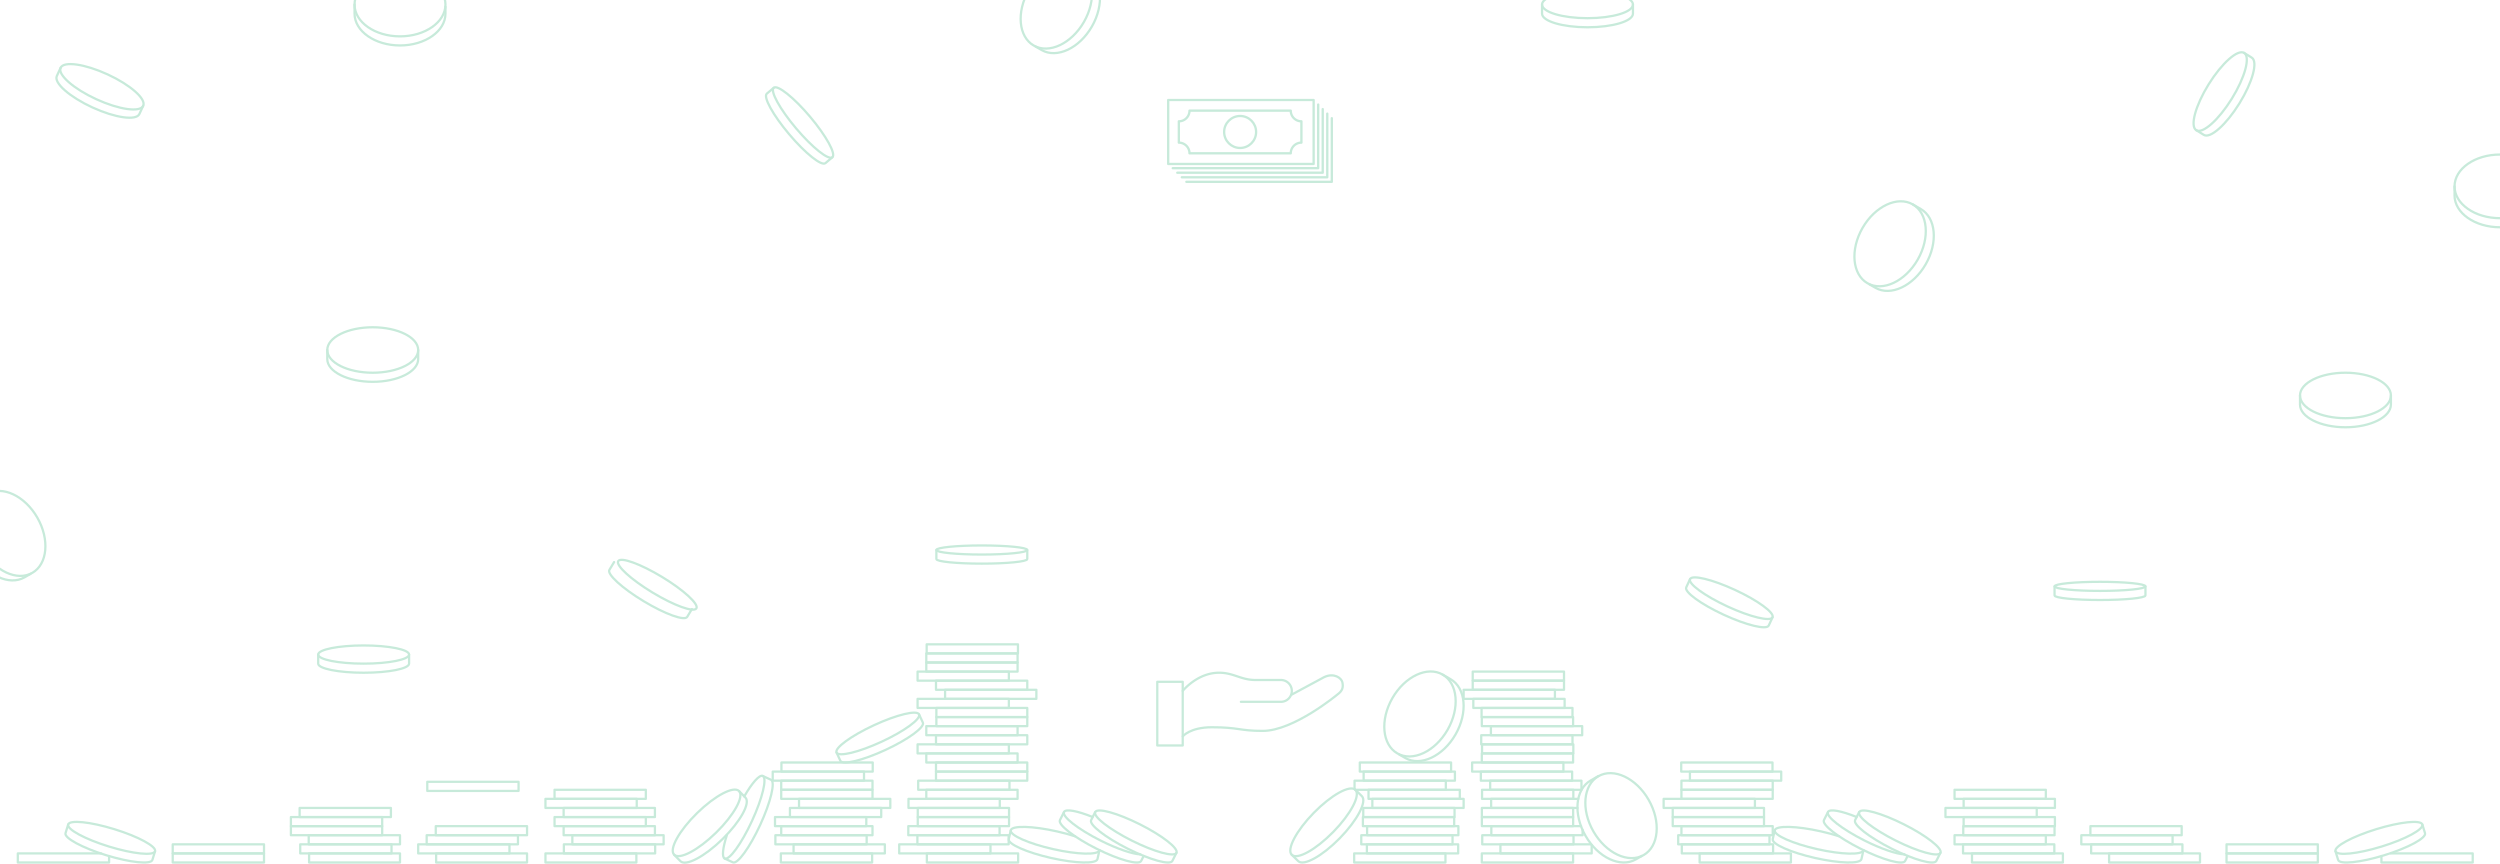 <svg xmlns="http://www.w3.org/2000/svg" viewBox="0 0 2200 760"><defs><style>.b8d203c1-49d7-4e3c-b6c5-d6ffaa3dd03d,.bf041408-6774-40d1-a519-ed95c3b5eb0f,.c82df842-2b9e-41fa-a958-4029dccf0ec0{fill:none;stroke:#c7eada;stroke-linejoin:round;}.bf041408-6774-40d1-a519-ed95c3b5eb0f,.c82df842-2b9e-41fa-a958-4029dccf0ec0{stroke-linecap:round;}.bf041408-6774-40d1-a519-ed95c3b5eb0f{stroke-width:2px;}.b8d203c1-49d7-4e3c-b6c5-d6ffaa3dd03d,.c82df842-2b9e-41fa-a958-4029dccf0ec0{stroke-width:2.05px;}</style></defs><title>bkg-giveback</title><g id="aa9788f0-5740-457b-a4c4-0c06f1c442c2" data-name="Layer 1"><rect class="bf041408-6774-40d1-a519-ed95c3b5eb0f" x="1018.4" y="600" width="22.4" height="56"/><path class="bf041408-6774-40d1-a519-ed95c3b5eb0f" d="M1040.8,608s12.8-16,32-16c12.8,0,19.2,6.4,32,6.4h22.4a9.6,9.6,0,0,1,0,19.2H1092"/><path class="bf041408-6774-40d1-a519-ed95c3b5eb0f" d="M1136.8,611.2l28.46-15.32c8.7-4.14,15.19.86,16,4.42,1,4.5.22,7.59-4.37,10.89,0,0-38.46,32-65.66,32-20.8,0-20.8-3.2-44.8-3.2-19.2,0-25.6,8-25.6,8"/><ellipse class="bf041408-6774-40d1-a519-ed95c3b5eb0f" cx="352" cy="4" rx="40" ry="28"/><path class="bf041408-6774-40d1-a519-ed95c3b5eb0f" d="M392,5.86V12c0,15.46-17.91,28-40,28s-40-12.54-40-28V4"/><ellipse class="bf041408-6774-40d1-a519-ed95c3b5eb0f" cx="2200" cy="164" rx="40" ry="28"/><path class="bf041408-6774-40d1-a519-ed95c3b5eb0f" d="M2240,165.86V172c0,15.46-17.91,28-40,28s-40-12.54-40-28v-8"/><ellipse class="bf041408-6774-40d1-a519-ed95c3b5eb0f" cx="8.59" cy="469.39" rx="28" ry="40" transform="translate(-232.67 66.65) rotate(-29.87)"/><path class="bf041408-6774-40d1-a519-ed95c3b5eb0f" d="M26.9,505l-5.32,3.06c-13.41,7.7-33.2-1.58-44.2-20.74s-9.05-40.93,4.36-48.63l6.94-4"/><ellipse class="bf041408-6774-40d1-a519-ed95c3b5eb0f" cx="1397" cy="4" rx="40" ry="12"/><path class="bf041408-6774-40d1-a519-ed95c3b5eb0f" d="M1437,4v8c0,6.63-17.91,12-40,12s-40-5.37-40-12V4"/><ellipse class="bf041408-6774-40d1-a519-ed95c3b5eb0f" cx="328" cy="308" rx="40" ry="20"/><path class="bf041408-6774-40d1-a519-ed95c3b5eb0f" d="M368,308v8c0,11-17.91,20-40,20s-40-9-40-20v-8"/><ellipse class="bf041408-6774-40d1-a519-ed95c3b5eb0f" cx="89.67" cy="76.37" rx="12" ry="40" transform="translate(-17.19 125.89) rotate(-65.28)"/><path class="bf041408-6774-40d1-a519-ed95c3b5eb0f" d="M126,93.09l-3.35,7.27c-2.77,6-21.29,3.41-41.35-5.83S47.22,72.93,50,66.91l3.35-7.27"/><ellipse class="bf041408-6774-40d1-a519-ed95c3b5eb0f" cx="1663.41" cy="214.62" rx="40" ry="28" transform="translate(648.75 1550.09) rotate(-60.13)"/><path class="bf041408-6774-40d1-a519-ed95c3b5eb0f" d="M1645.1,250.23l5.32,3.06c13.41,7.7,33.2-1.58,44.2-20.74s9.05-40.93-4.36-48.63l-6.94-4"/><ellipse class="bf041408-6774-40d1-a519-ed95c3b5eb0f" cx="320" cy="576" rx="40" ry="8"/><path class="bf041408-6774-40d1-a519-ed95c3b5eb0f" d="M360,576v8c0,4.42-17.91,8-40,8s-40-3.58-40-8v-8"/><ellipse class="bf041408-6774-40d1-a519-ed95c3b5eb0f" cx="706.7" cy="107.84" rx="8" ry="40" transform="translate(97.11 481.27) rotate(-40.17)"/><path class="bf041408-6774-40d1-a519-ed95c3b5eb0f" d="M732.5,138.4l-6.11,5.16c-3.38,2.85-17.66-8.52-31.91-25.41s-23.06-32.88-19.69-35.73l6.11-5.16"/><rect class="b8d203c1-49d7-4e3c-b6c5-d6ffaa3dd03d" x="1028" y="88" width="128" height="56.28"/><circle class="b8d203c1-49d7-4e3c-b6c5-d6ffaa3dd03d" cx="1091.31" cy="116.14" r="14.07"/><path class="b8d203c1-49d7-4e3c-b6c5-d6ffaa3dd03d" d="M1145.24,125.52V106.76a9.38,9.38,0,0,1-9.38-9.38h-89.1a9.38,9.38,0,0,1-9.38,9.38v18.76a9.38,9.38,0,0,1,9.38,9.38h89.1A9.38,9.38,0,0,1,1145.24,125.52Z"/><polyline class="c82df842-2b9e-41fa-a958-4029dccf0ec0" points="1160 92 1160 148 1032 148"/><polyline class="c82df842-2b9e-41fa-a958-4029dccf0ec0" points="1164 96 1164 152 1036 152"/><polyline class="c82df842-2b9e-41fa-a958-4029dccf0ec0" points="1168 100 1168 156 1040 156"/><polyline class="c82df842-2b9e-41fa-a958-4029dccf0ec0" points="1172 104 1172 160 1044 160"/><ellipse class="bf041408-6774-40d1-a519-ed95c3b5eb0f" cx="864" cy="484" rx="40" ry="4"/><path class="bf041408-6774-40d1-a519-ed95c3b5eb0f" d="M904,484v8c0,2.21-17.91,4-40,4s-40-1.79-40-4v-8"/><ellipse class="bf041408-6774-40d1-a519-ed95c3b5eb0f" cx="1523.54" cy="526.43" rx="8" ry="40" transform="translate(405.78 1687.86) rotate(-65.16)"/><path class="bf041408-6774-40d1-a519-ed95c3b5eb0f" d="M1487.24,509.63l-3.36,7.26c-1.86,4,12.89,14.78,32.94,24.06s37.8,13.55,39.66,9.54l3.36-7.26"/><ellipse class="bf041408-6774-40d1-a519-ed95c3b5eb0f" cx="1848" cy="516" rx="40" ry="4"/><path class="bf041408-6774-40d1-a519-ed95c3b5eb0f" d="M1808,516v8c0,2.21,17.91,4,40,4s40-1.79,40-4v-8"/><ellipse class="bf041408-6774-40d1-a519-ed95c3b5eb0f" cx="574.63" cy="515.36" rx="8" ry="40" transform="matrix(0.52, -0.86, 0.86, 0.52, -163.6, 740.77)"/><path class="bf041408-6774-40d1-a519-ed95c3b5eb0f" d="M608.87,536l-4.14,6.85c-2.28,3.78-19.47-2.41-38.37-13.83s-32.39-23.75-30.1-27.53l4.14-6.85"/><rect class="bf041408-6774-40d1-a519-ed95c3b5eb0f" x="815.63" y="751" width="80.33" height="8" transform="translate(1711.59 1510) rotate(-180)"/><rect class="bf041408-6774-40d1-a519-ed95c3b5eb0f" x="791.31" y="743" width="80.33" height="8" transform="translate(1662.94 1494) rotate(-180)"/><rect class="bf041408-6774-40d1-a519-ed95c3b5eb0f" x="807.31" y="735" width="80.33" height="8" transform="translate(1694.94 1478) rotate(-180)"/><rect class="bf041408-6774-40d1-a519-ed95c3b5eb0f" x="799.31" y="727" width="80.33" height="8" transform="translate(1678.94 1462) rotate(-180)"/><rect class="bf041408-6774-40d1-a519-ed95c3b5eb0f" x="807.63" y="719" width="80.33" height="8" transform="translate(1695.59 1446) rotate(-180)"/><rect class="bf041408-6774-40d1-a519-ed95c3b5eb0f" x="807.63" y="711" width="80.33" height="8" transform="translate(1695.59 1430) rotate(-180)"/><rect class="bf041408-6774-40d1-a519-ed95c3b5eb0f" x="799.47" y="703" width="80.33" height="8" transform="translate(1679.27 1414) rotate(-180)"/><rect class="bf041408-6774-40d1-a519-ed95c3b5eb0f" x="815.14" y="695" width="80.33" height="8" transform="translate(1710.61 1398) rotate(-180)"/><rect class="bf041408-6774-40d1-a519-ed95c3b5eb0f" x="687.14" y="751" width="80.33" height="8"/><rect class="bf041408-6774-40d1-a519-ed95c3b5eb0f" x="698.33" y="743" width="80.33" height="8"/><rect class="bf041408-6774-40d1-a519-ed95c3b5eb0f" x="682.33" y="735" width="80.33" height="8"/><rect class="bf041408-6774-40d1-a519-ed95c3b5eb0f" x="687.47" y="727" width="80.33" height="8"/><rect class="bf041408-6774-40d1-a519-ed95c3b5eb0f" x="682" y="719" width="80.33" height="8"/><rect class="bf041408-6774-40d1-a519-ed95c3b5eb0f" x="695.14" y="711" width="80.33" height="8"/><rect class="bf041408-6774-40d1-a519-ed95c3b5eb0f" x="703.14" y="703" width="80.33" height="8"/><rect class="bf041408-6774-40d1-a519-ed95c3b5eb0f" x="687.47" y="695" width="80.33" height="8"/><rect class="bf041408-6774-40d1-a519-ed95c3b5eb0f" x="687.47" y="687" width="80.33" height="8"/><rect class="bf041408-6774-40d1-a519-ed95c3b5eb0f" x="680" y="679" width="80.33" height="8"/><rect class="bf041408-6774-40d1-a519-ed95c3b5eb0f" x="687.67" y="671" width="80.33" height="8"/><ellipse class="bf041408-6774-40d1-a519-ed95c3b5eb0f" cx="621.79" cy="724.14" rx="40" ry="12" transform="translate(-329.13 641.95) rotate(-44.41)"/><path class="bf041408-6774-40d1-a519-ed95c3b5eb0f" d="M650.37,696.15l5.6,5.71c4.64,4.73-4.4,21.1-20.18,36.56s-32.33,24.15-37,19.42l-5.6-5.71"/><path class="bf041408-6774-40d1-a519-ed95c3b5eb0f" d="M671.23,682.86l7.26,3.35c4,1.85-.25,19.61-9.51,39.67s-20,34.81-24,33l-7.26-3.35"/><path class="bf041408-6774-40d1-a519-ed95c3b5eb0f" d="M654.94,700.82c6.88-11.87,13.37-19.31,16.29-18,4,1.85-.25,19.61-9.51,39.67s-20,34.81-24,33c-2.64-1.22-1.7-9.35,1.91-20.49"/><rect class="bf041408-6774-40d1-a519-ed95c3b5eb0f" x="808" y="687" width="80.33" height="8" transform="translate(1696.33 1382) rotate(-180)"/><rect class="bf041408-6774-40d1-a519-ed95c3b5eb0f" x="823.67" y="679" width="80.33" height="8" transform="translate(1727.67 1366) rotate(-180)"/><rect class="bf041408-6774-40d1-a519-ed95c3b5eb0f" x="823.67" y="671" width="80.33" height="8" transform="translate(1727.67 1350) rotate(-180)"/><rect class="bf041408-6774-40d1-a519-ed95c3b5eb0f" x="815.14" y="663" width="80.33" height="8" transform="translate(1710.61 1334) rotate(-180)"/><rect class="bf041408-6774-40d1-a519-ed95c3b5eb0f" x="807.47" y="655" width="80.33" height="8" transform="translate(1695.27 1318) rotate(-180)"/><rect class="bf041408-6774-40d1-a519-ed95c3b5eb0f" x="823.67" y="647" width="80.33" height="8" transform="translate(1727.67 1302) rotate(-180)"/><rect class="bf041408-6774-40d1-a519-ed95c3b5eb0f" x="815.14" y="639" width="80.33" height="8" transform="translate(1710.61 1286) rotate(-180)"/><rect class="bf041408-6774-40d1-a519-ed95c3b5eb0f" x="824" y="631" width="80" height="8" transform="translate(1728 1270) rotate(-180)"/><rect class="bf041408-6774-40d1-a519-ed95c3b5eb0f" x="383.8" y="751" width="80" height="8" transform="translate(847.59 1510) rotate(-180)"/><rect class="bf041408-6774-40d1-a519-ed95c3b5eb0f" x="368" y="743" width="80.33" height="8" transform="translate(816.33 1494) rotate(-180)"/><rect class="bf041408-6774-40d1-a519-ed95c3b5eb0f" x="375.47" y="735" width="80.33" height="8" transform="translate(831.27 1478) rotate(-180)"/><rect class="bf041408-6774-40d1-a519-ed95c3b5eb0f" x="383.47" y="727" width="80.33" height="8" transform="translate(847.27 1462) rotate(-180)"/><rect class="bf041408-6774-40d1-a519-ed95c3b5eb0f" x="376" y="688" width="80.33" height="8" transform="translate(832.33 1384) rotate(-180)"/><rect class="bf041408-6774-40d1-a519-ed95c3b5eb0f" x="824" y="623" width="80" height="8"/><rect class="bf041408-6774-40d1-a519-ed95c3b5eb0f" x="807.47" y="615" width="80.33" height="8"/><rect class="bf041408-6774-40d1-a519-ed95c3b5eb0f" x="831.67" y="607" width="80.33" height="8"/><rect class="bf041408-6774-40d1-a519-ed95c3b5eb0f" x="823.67" y="599" width="80.33" height="8"/><rect class="bf041408-6774-40d1-a519-ed95c3b5eb0f" x="807.47" y="591" width="80.33" height="8"/><rect class="bf041408-6774-40d1-a519-ed95c3b5eb0f" x="815.14" y="583" width="80.33" height="8" transform="translate(1710.61 1174) rotate(-180)"/><rect class="bf041408-6774-40d1-a519-ed95c3b5eb0f" x="815.14" y="575" width="80.33" height="8" transform="translate(1710.61 1158) rotate(-180)"/><rect class="bf041408-6774-40d1-a519-ed95c3b5eb0f" x="815.47" y="567" width="80.33" height="8" transform="translate(1711.27 1142) rotate(-180)"/><ellipse class="bf041408-6774-40d1-a519-ed95c3b5eb0f" cx="772.46" cy="645.43" rx="40" ry="8" transform="translate(-199.68 384.23) rotate(-24.84)"/><path class="bf041408-6774-40d1-a519-ed95c3b5eb0f" d="M808.76,628.63l3.36,7.26c1.86,4-12.89,14.78-32.94,24.06s-37.8,13.55-39.66,9.54l-3.36-7.26"/><rect class="bf041408-6774-40d1-a519-ed95c3b5eb0f" x="272" y="751" width="80" height="8" transform="translate(624 1510) rotate(-180)"/><rect class="bf041408-6774-40d1-a519-ed95c3b5eb0f" x="264.2" y="743" width="80.33" height="8" transform="translate(608.73 1494) rotate(-180)"/><rect class="bf041408-6774-40d1-a519-ed95c3b5eb0f" x="271.67" y="735" width="80.33" height="8" transform="translate(623.67 1478) rotate(-180)"/><rect class="bf041408-6774-40d1-a519-ed95c3b5eb0f" x="256" y="727" width="80.33" height="8" transform="translate(592.33 1462) rotate(-180)"/><rect class="bf041408-6774-40d1-a519-ed95c3b5eb0f" x="256" y="719" width="80.33" height="8" transform="translate(592.33 1446) rotate(-180)"/><rect class="bf041408-6774-40d1-a519-ed95c3b5eb0f" x="263.67" y="711" width="80.33" height="8" transform="translate(607.67 1430) rotate(-180)"/><rect class="bf041408-6774-40d1-a519-ed95c3b5eb0f" x="480" y="751" width="80" height="8" transform="translate(1040 1510) rotate(-180)"/><rect class="bf041408-6774-40d1-a519-ed95c3b5eb0f" x="496.2" y="743" width="80.33" height="8" transform="translate(1072.73 1494) rotate(-180)"/><rect class="bf041408-6774-40d1-a519-ed95c3b5eb0f" x="503.67" y="735" width="80.33" height="8" transform="translate(1087.67 1478) rotate(-180)"/><rect class="bf041408-6774-40d1-a519-ed95c3b5eb0f" x="496" y="727" width="80.33" height="8" transform="translate(1072.33 1462) rotate(-180)"/><rect class="bf041408-6774-40d1-a519-ed95c3b5eb0f" x="488" y="719" width="80.33" height="8" transform="translate(1056.33 1446) rotate(-180)"/><rect class="bf041408-6774-40d1-a519-ed95c3b5eb0f" x="496" y="711" width="80.33" height="8" transform="translate(1072.33 1430) rotate(-180)"/><rect class="bf041408-6774-40d1-a519-ed95c3b5eb0f" x="480" y="703" width="80.33" height="8" transform="translate(1040.33 1414) rotate(-180)"/><rect class="bf041408-6774-40d1-a519-ed95c3b5eb0f" x="488" y="695" width="80.33" height="8" transform="translate(1056.33 1398) rotate(-180)"/><rect class="bf041408-6774-40d1-a519-ed95c3b5eb0f" x="152" y="751" width="80.33" height="8" transform="translate(384.33 1510) rotate(-180)"/><rect class="bf041408-6774-40d1-a519-ed95c3b5eb0f" x="152" y="743" width="80.33" height="8" transform="translate(384.33 1494) rotate(-180)"/><ellipse class="bf041408-6774-40d1-a519-ed95c3b5eb0f" cx="98.23" cy="737.31" rx="8" ry="40" transform="translate(-635.33 614.14) rotate(-72.88)"/><path class="bf041408-6774-40d1-a519-ed95c3b5eb0f" d="M136.46,749.09l-2.36,7.65c-1.3,4.22-19.47,2.37-40.58-4.13s-37.17-15.2-35.87-19.42L60,725.54"/><polyline class="bf041408-6774-40d1-a519-ed95c3b5eb0f" points="88.84 751 15.67 751 15.67 759 96 759 96 753.35"/><rect class="bf041408-6774-40d1-a519-ed95c3b5eb0f" x="1304" y="751" width="80.33" height="8"/><polyline class="bf041408-6774-40d1-a519-ed95c3b5eb0f" points="1400.69 743.81 1400.69 751 1320.37 751 1320.37 743 1400 743"/><rect class="bf041408-6774-40d1-a519-ed95c3b5eb0f" x="1304.37" y="735" width="80.33" height="8"/><rect class="bf041408-6774-40d1-a519-ed95c3b5eb0f" x="1735.35" y="751" width="80" height="8"/><polyline class="bf041408-6774-40d1-a519-ed95c3b5eb0f" points="1392.69 730.47 1392.69 735 1312.37 735 1312.37 727 1391.28 727"/><rect class="bf041408-6774-40d1-a519-ed95c3b5eb0f" x="1304.04" y="719" width="80.33" height="8"/><rect class="bf041408-6774-40d1-a519-ed95c3b5eb0f" x="1304.04" y="711" width="80.33" height="8"/><polyline class="bf041408-6774-40d1-a519-ed95c3b5eb0f" points="1388.16 711 1312.2 711 1312.2 703 1388.9 703"/><rect class="bf041408-6774-40d1-a519-ed95c3b5eb0f" x="1304.2" y="695" width="80.33" height="8"/><rect class="bf041408-6774-40d1-a519-ed95c3b5eb0f" x="1495.67" y="751" width="80.33" height="8" transform="translate(3071.67 1510) rotate(-180)"/><rect class="bf041408-6774-40d1-a519-ed95c3b5eb0f" x="1480" y="743" width="80.33" height="8" transform="translate(3040.33 1494) rotate(-180)"/><rect class="bf041408-6774-40d1-a519-ed95c3b5eb0f" x="1476.81" y="735" width="80.33" height="8" transform="translate(3033.95 1478) rotate(-180)"/><rect class="bf041408-6774-40d1-a519-ed95c3b5eb0f" x="1479.67" y="727" width="80.33" height="8" transform="translate(3039.67 1462) rotate(-180)"/><rect class="bf041408-6774-40d1-a519-ed95c3b5eb0f" x="1472" y="719" width="80.33" height="8" transform="translate(3024.33 1446) rotate(-180)"/><rect class="bf041408-6774-40d1-a519-ed95c3b5eb0f" x="1472" y="711" width="80.33" height="8" transform="translate(3024.33 1430) rotate(-180)"/><rect class="bf041408-6774-40d1-a519-ed95c3b5eb0f" x="1464" y="703" width="80.33" height="8" transform="translate(3008.33 1414) rotate(-180)"/><rect class="bf041408-6774-40d1-a519-ed95c3b5eb0f" x="1479.67" y="695" width="80.33" height="8" transform="translate(3039.67 1398) rotate(-180)"/><rect class="bf041408-6774-40d1-a519-ed95c3b5eb0f" x="1479.67" y="687" width="80.33" height="8" transform="translate(3039.67 1382) rotate(-180)"/><rect class="bf041408-6774-40d1-a519-ed95c3b5eb0f" x="1487.14" y="679" width="80.33" height="8" transform="translate(3054.61 1366) rotate(-180)"/><rect class="bf041408-6774-40d1-a519-ed95c3b5eb0f" x="1479.47" y="671" width="80.33" height="8" transform="translate(3039.27 1350) rotate(-180)"/><ellipse class="bf041408-6774-40d1-a519-ed95c3b5eb0f" cx="1426.5" cy="717.62" rx="28" ry="40" transform="translate(-167.89 805.91) rotate(-29.87)"/><path class="bf041408-6774-40d1-a519-ed95c3b5eb0f" d="M1444.81,753.23l-5.32,3.06c-13.41,7.7-33.2-1.58-44.2-20.74s-9.05-40.93,4.36-48.63l6.94-4"/><rect class="bf041408-6774-40d1-a519-ed95c3b5eb0f" x="1727.47" y="743" width="80.33" height="8"/><rect class="bf041408-6774-40d1-a519-ed95c3b5eb0f" x="1720" y="735" width="80.33" height="8"/><rect class="bf041408-6774-40d1-a519-ed95c3b5eb0f" x="1727.67" y="727" width="80.33" height="8"/><ellipse class="bf041408-6774-40d1-a519-ed95c3b5eb0f" cx="1164.73" cy="723.61" rx="40" ry="12" transform="translate(-167.24 1049.3) rotate(-45.59)"/><path class="bf041408-6774-40d1-a519-ed95c3b5eb0f" d="M1136.74,752.19l5.71,5.6c4.73,4.64,21.1-4.4,36.56-20.18s24.15-32.33,19.42-37l-5.71-5.6"/><rect class="bf041408-6774-40d1-a519-ed95c3b5eb0f" x="1311.35" y="687" width="80.33" height="8"/><rect class="bf041408-6774-40d1-a519-ed95c3b5eb0f" x="1303.14" y="679" width="80.33" height="8"/><rect class="bf041408-6774-40d1-a519-ed95c3b5eb0f" x="1295.47" y="671" width="80.33" height="8"/><rect class="bf041408-6774-40d1-a519-ed95c3b5eb0f" x="1304" y="663" width="80.33" height="8"/><rect class="bf041408-6774-40d1-a519-ed95c3b5eb0f" x="1304.2" y="655" width="80.33" height="8"/><rect class="bf041408-6774-40d1-a519-ed95c3b5eb0f" x="1728" y="719" width="80.33" height="8"/><rect class="bf041408-6774-40d1-a519-ed95c3b5eb0f" x="1303.47" y="647" width="80.33" height="8"/><rect class="bf041408-6774-40d1-a519-ed95c3b5eb0f" x="1312" y="639" width="80.33" height="8"/><rect class="bf041408-6774-40d1-a519-ed95c3b5eb0f" x="1304" y="631" width="80.33" height="8"/><rect class="bf041408-6774-40d1-a519-ed95c3b5eb0f" x="1856" y="751" width="80" height="8" transform="translate(3792 1510) rotate(-180)"/><rect class="bf041408-6774-40d1-a519-ed95c3b5eb0f" x="1840.2" y="743" width="80.33" height="8" transform="translate(3760.73 1494) rotate(-180)"/><rect class="bf041408-6774-40d1-a519-ed95c3b5eb0f" x="1831.55" y="735" width="80.33" height="8" transform="translate(3743.43 1478) rotate(-180)"/><rect class="bf041408-6774-40d1-a519-ed95c3b5eb0f" x="1839.55" y="727" width="80.33" height="8" transform="translate(3759.43 1462) rotate(-180)"/><rect class="bf041408-6774-40d1-a519-ed95c3b5eb0f" x="1712" y="711" width="80.33" height="8"/><rect class="bf041408-6774-40d1-a519-ed95c3b5eb0f" x="1303.8" y="623" width="80" height="8" transform="translate(2687.59 1254) rotate(-180)"/><rect class="bf041408-6774-40d1-a519-ed95c3b5eb0f" x="1296.53" y="615" width="80.33" height="8" transform="translate(2673.39 1238) rotate(-180)"/><rect class="bf041408-6774-40d1-a519-ed95c3b5eb0f" x="1288" y="607" width="80.33" height="8" transform="translate(2656.33 1222) rotate(-180)"/><rect class="bf041408-6774-40d1-a519-ed95c3b5eb0f" x="1296" y="599" width="80.33" height="8" transform="translate(2672.33 1206) rotate(-180)"/><rect class="bf041408-6774-40d1-a519-ed95c3b5eb0f" x="1296" y="591" width="80.33" height="8" transform="translate(2672.33 1190) rotate(-180)"/><rect class="bf041408-6774-40d1-a519-ed95c3b5eb0f" x="1728" y="703" width="80.33" height="8"/><rect class="bf041408-6774-40d1-a519-ed95c3b5eb0f" x="1720" y="695" width="80.33" height="8"/><rect class="bf041408-6774-40d1-a519-ed95c3b5eb0f" x="1959.35" y="751" width="80.33" height="8"/><rect class="bf041408-6774-40d1-a519-ed95c3b5eb0f" x="1959.35" y="743" width="80.33" height="8"/><ellipse class="bf041408-6774-40d1-a519-ed95c3b5eb0f" cx="2093.44" cy="737.31" rx="40" ry="8" transform="translate(-124.29 648.94) rotate(-17.12)"/><path class="bf041408-6774-40d1-a519-ed95c3b5eb0f" d="M2055.21,749.09l2.36,7.65c1.3,4.22,19.47,2.37,40.58-4.13s37.17-15.2,35.87-19.42l-2.36-7.65"/><polyline class="bf041408-6774-40d1-a519-ed95c3b5eb0f" points="2103.97 751 2176 751 2176 759 2095.67 759 2095.67 753.35"/><rect class="bf041408-6774-40d1-a519-ed95c3b5eb0f" x="1191.67" y="751" width="80.33" height="8"/><rect class="bf041408-6774-40d1-a519-ed95c3b5eb0f" x="1202.86" y="743" width="80.33" height="8"/><rect class="bf041408-6774-40d1-a519-ed95c3b5eb0f" x="1197.91" y="735" width="80.33" height="8"/><rect class="bf041408-6774-40d1-a519-ed95c3b5eb0f" x="1203.05" y="727" width="80.33" height="8"/><rect class="bf041408-6774-40d1-a519-ed95c3b5eb0f" x="1199.35" y="719" width="80.33" height="8"/><rect class="bf041408-6774-40d1-a519-ed95c3b5eb0f" x="1199.67" y="711" width="80.33" height="8"/><rect class="bf041408-6774-40d1-a519-ed95c3b5eb0f" x="1207.67" y="703" width="80.33" height="8"/><rect class="bf041408-6774-40d1-a519-ed95c3b5eb0f" x="1204.29" y="695" width="80.33" height="8"/><polyline class="bf041408-6774-40d1-a519-ed95c3b5eb0f" points="1192 694.24 1192 687 1272.33 687 1272.33 695 1192.72 695"/><rect class="bf041408-6774-40d1-a519-ed95c3b5eb0f" x="1200" y="679" width="80.33" height="8"/><rect class="bf041408-6774-40d1-a519-ed95c3b5eb0f" x="1196.62" y="671" width="80.33" height="8"/><path class="bf041408-6774-40d1-a519-ed95c3b5eb0f" d="M967.52,748.23c-1,4.31-19.23,3.87-40.78-1S888.5,735,889.47,730.66s19.23-3.87,40.78,1c5.68,1.28,11,2.74,15.8,4.27"/><path class="bf041408-6774-40d1-a519-ed95c3b5eb0f" d="M967.52,748.23l-1.76,7.8c-1,4.31-19.23,3.87-40.78-1s-38.24-12.28-37.27-16.59l1.76-7.8"/><path class="bf041408-6774-40d1-a519-ed95c3b5eb0f" d="M1003.61,751.85c-6.72-.16-20.32-4.74-35.13-12.18-19.74-9.92-34.13-21.16-32.15-25.11,1.49-3,11.77-1,25.14,4.38"/><path class="bf041408-6774-40d1-a519-ed95c3b5eb0f" d="M1006.44,753.21l-2.22,4.42c-2,3.95-19.59-.89-39.33-10.81s-34.13-21.16-32.15-25.11l3.59-7.15"/><ellipse class="bf041408-6774-40d1-a519-ed95c3b5eb0f" cx="999.52" cy="732.52" rx="8" ry="40" transform="translate(-103.78 1296.75) rotate(-63.32)"/><path class="bf041408-6774-40d1-a519-ed95c3b5eb0f" d="M1035.26,750.48l-3.59,7.15c-2,3.95-19.59-.89-39.33-10.81s-34.13-21.16-32.15-25.11l3.59-7.15"/><path class="bf041408-6774-40d1-a519-ed95c3b5eb0f" d="M1639.83,748.23c-1,4.31-19.23,3.87-40.78-1s-38.24-12.28-37.27-16.59,19.23-3.87,40.78,1c5.68,1.28,11,2.74,15.8,4.27"/><path class="bf041408-6774-40d1-a519-ed95c3b5eb0f" d="M1639.83,748.23l-1.76,7.8c-1,4.31-19.23,3.87-40.78-1s-38.24-12.28-37.27-16.59l1.76-7.8"/><path class="bf041408-6774-40d1-a519-ed95c3b5eb0f" d="M1675.92,751.85c-6.72-.16-20.32-4.74-35.13-12.18-19.74-9.92-34.13-21.16-32.15-25.11,1.49-3,11.77-1,25.14,4.38"/><path class="bf041408-6774-40d1-a519-ed95c3b5eb0f" d="M1678.75,753.21l-2.22,4.42c-2,3.95-19.59-.89-39.33-10.81s-34.13-21.16-32.15-25.11l3.59-7.15"/><ellipse class="bf041408-6774-40d1-a519-ed95c3b5eb0f" cx="1671.82" cy="732.52" rx="8" ry="40" transform="translate(266.68 1897.48) rotate(-63.32)"/><path class="bf041408-6774-40d1-a519-ed95c3b5eb0f" d="M1707.56,750.48l-3.59,7.15c-2,3.95-19.59-.89-39.33-10.81s-34.13-21.16-32.15-25.11l3.59-7.15"/><ellipse class="bf041408-6774-40d1-a519-ed95c3b5eb0f" cx="1249.65" cy="628.39" rx="40" ry="28" transform="translate(82.3 1398.98) rotate(-60.13)"/><path class="bf041408-6774-40d1-a519-ed95c3b5eb0f" d="M1231.35,664l5.32,3.06c13.41,7.7,33.2-1.58,44.2-20.74s9.05-40.93-4.36-48.63l-6.94-4"/><ellipse class="bf041408-6774-40d1-a519-ed95c3b5eb0f" cx="929.65" cy="5.39" rx="40" ry="28" transform="translate(461.91 808.83) rotate(-60.13)"/><path class="bf041408-6774-40d1-a519-ed95c3b5eb0f" d="M911.35,41l5.32,3.06c13.41,7.7,33.2-1.58,44.2-20.74s9.05-40.93-4.36-48.63l-6.94-4"/><ellipse class="bf041408-6774-40d1-a519-ed95c3b5eb0f" cx="2064" cy="348" rx="40" ry="20"/><path class="bf041408-6774-40d1-a519-ed95c3b5eb0f" d="M2104,348v8c0,11-17.91,20-40,20s-40-9-40-20v-8"/><ellipse class="bf041408-6774-40d1-a519-ed95c3b5eb0f" cx="1953.65" cy="80.49" rx="40" ry="12" transform="translate(855.31 1698.17) rotate(-58.18)"/><path class="bf041408-6774-40d1-a519-ed95c3b5eb0f" d="M1974.74,46.5l6.8,4.22c5.63,3.49.76,21.54-10.89,40.32s-25.65,31.16-31.28,27.66l-6.8-4.22"/></g></svg>